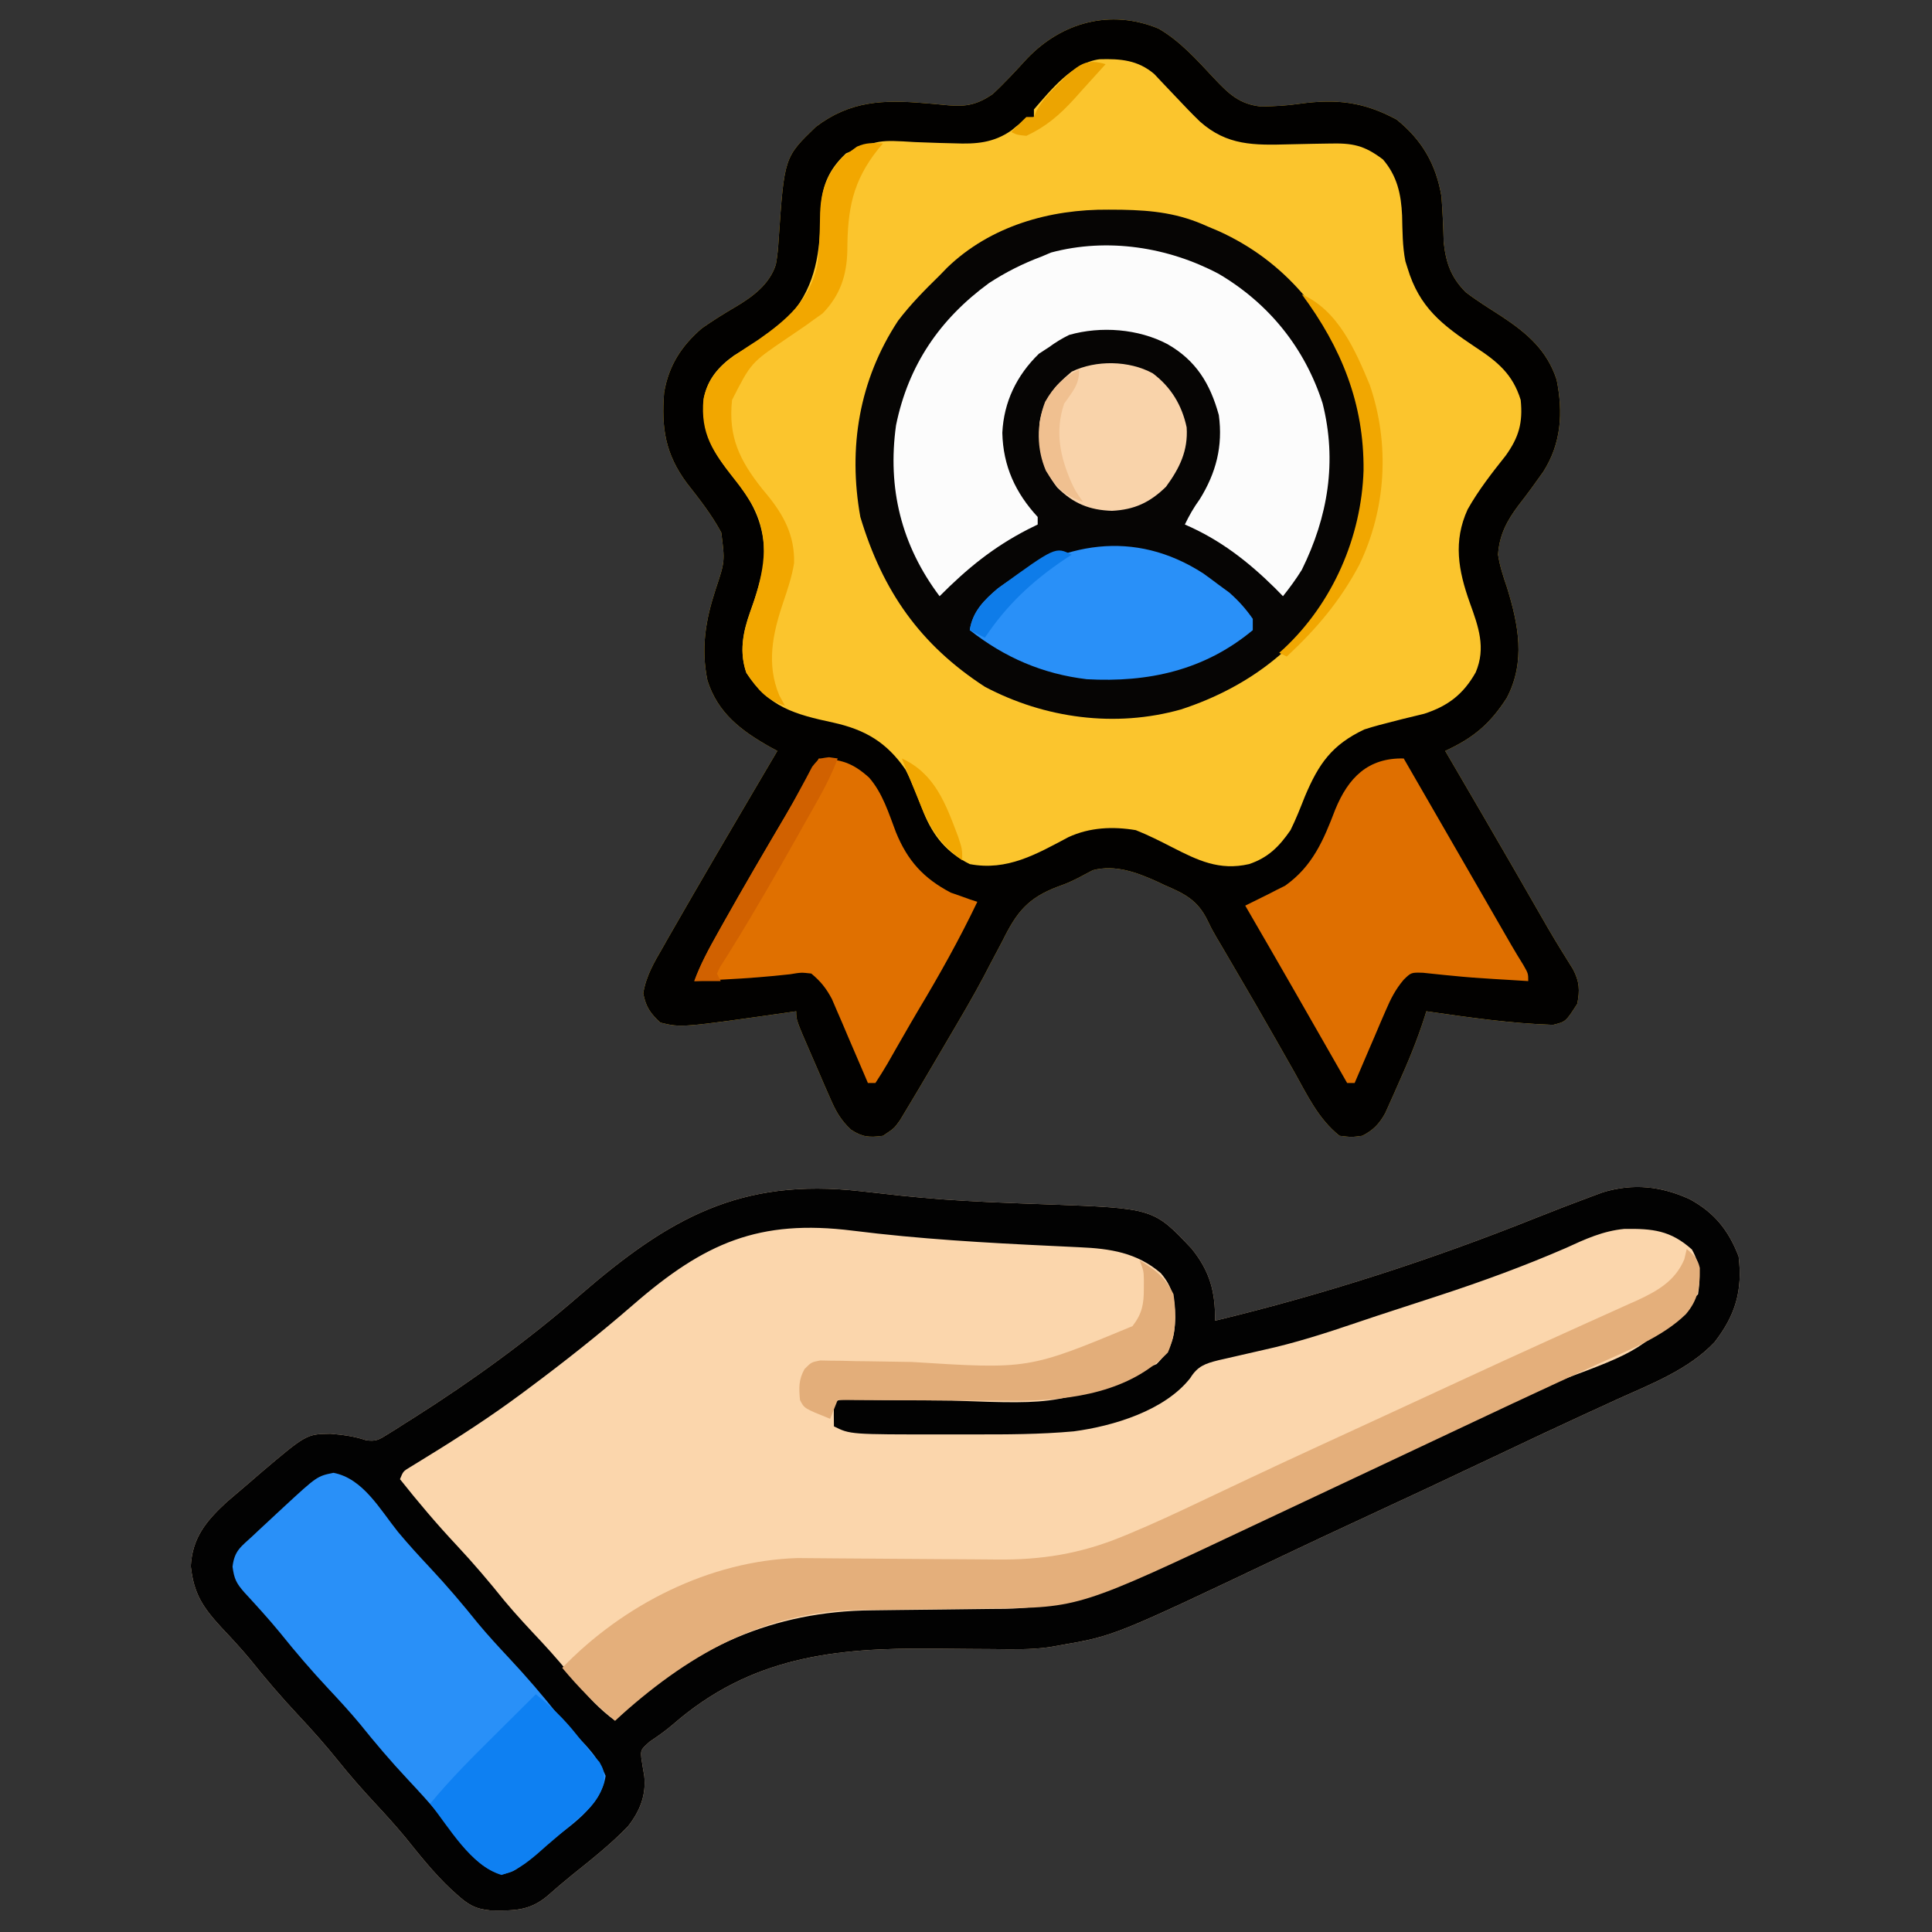 <?xml version="1.0" encoding="UTF-8"?>
<svg version="1.1" xmlns="http://www.w3.org/2000/svg" width="512" height="512">
<rect width="100%" height="100%" fill="#333333" stroke="none"/>
<path d="M0 0 C5.739 3.299 10.246 8.384 14.736 13.18 C18.581 17.256 21.421 20.064 27.211 20.668 C30.665 20.599 33.95 20.445 37.375 19.938 C47.223 18.579 54.427 19.428 63.125 24.125 C69.851 29.535 73.542 35.944 75 44.438 C75.302 48.503 75.498 52.53 75.594 56.605 C76.167 62.01 77.51 65.948 81.438 69.875 C84.496 72.213 87.768 74.226 91 76.312 C97.683 80.735 102.995 85.265 105.527 93.074 C107.269 101.782 106.775 109.889 102 117.438 C99.904 120.408 97.774 123.354 95.53 126.215 C92.409 130.324 90.318 134.205 90 139.438 C90.462 142.458 91.384 145.241 92.375 148.125 C95.418 158.005 97.353 167.777 92.324 177.375 C87.861 184.326 83.443 188.009 76 191.438 C76.346 192.028 76.691 192.619 77.047 193.228 C82.738 202.963 88.428 212.699 94.059 222.469 C94.39 223.043 94.721 223.618 95.062 224.21 C96.659 226.982 98.254 229.755 99.848 232.529 C100.434 233.548 101.021 234.567 101.625 235.617 C102.187 236.594 102.748 237.57 103.327 238.576 C105.442 242.194 107.644 245.755 109.873 249.304 C111.586 252.546 111.699 254.873 111 258.438 C107.95 263.205 107.95 263.205 104.574 264.031 C93.294 263.665 82.162 262.051 71 260.438 C70.836 260.967 70.671 261.496 70.502 262.042 C68.543 268.15 66.139 273.969 63.5 279.812 C63.109 280.701 62.719 281.589 62.316 282.504 C61.742 283.782 61.742 283.782 61.156 285.086 C60.814 285.851 60.472 286.616 60.119 287.404 C58.548 290.26 56.914 291.981 54 293.438 C51.188 293.812 51.188 293.812 48 293.438 C42.427 289.047 39.478 282.721 36.062 276.625 C35.073 274.883 34.083 273.141 33.092 271.4 C32.413 270.206 31.736 269.012 31.059 267.818 C27.533 261.596 23.926 255.421 20.312 249.25 C19.183 247.319 18.054 245.388 16.926 243.457 C16.155 242.156 16.155 242.156 15.369 240.829 C14 238.438 14 238.438 13.01 236.366 C10.408 231.008 6.987 229.312 1.75 227.062 C1.024 226.721 0.299 226.379 -0.449 226.027 C-5.824 223.603 -11.438 221.531 -17.363 223.039 C-18.724 223.753 -20.083 224.47 -21.441 225.189 C-24 226.438 -24 226.438 -26.642 227.401 C-34.656 230.427 -37.6 234.208 -41.312 241.75 C-42.404 243.818 -43.498 245.884 -44.594 247.949 C-45.425 249.549 -45.425 249.549 -46.273 251.181 C-49.129 256.567 -52.221 261.81 -55.312 267.062 C-55.901 268.067 -56.49 269.072 -57.096 270.107 C-58.726 272.887 -60.362 275.663 -62 278.438 C-62.443 279.19 -62.886 279.942 -63.343 280.717 C-64.449 282.587 -65.565 284.452 -66.688 286.312 C-67.269 287.279 -67.85 288.246 -68.449 289.242 C-70 291.438 -70 291.438 -73 293.438 C-76.644 293.913 -78.396 293.832 -81.501 291.803 C-84.355 289.101 -85.552 286.806 -87.113 283.211 C-87.639 282.015 -88.164 280.818 -88.705 279.586 C-88.969 278.967 -89.232 278.348 -89.504 277.71 C-90.315 275.806 -91.145 273.91 -91.979 272.016 C-96 262.764 -96 262.764 -96 260.438 C-96.943 260.574 -96.943 260.574 -97.905 260.713 C-126.476 264.79 -126.476 264.79 -132 263.438 C-134.688 260.952 -135.835 259.28 -136.539 255.68 C-135.77 251.057 -133.71 247.586 -131.375 243.562 C-130.887 242.7 -130.399 241.837 -129.897 240.948 C-128.28 238.102 -126.642 235.269 -125 232.438 C-124.428 231.447 -123.856 230.456 -123.266 229.435 C-119.209 222.417 -115.111 215.424 -111 208.438 C-109.962 206.671 -108.924 204.904 -107.887 203.137 C-105.594 199.235 -103.299 195.335 -101 191.438 C-101.652 191.086 -102.305 190.734 -102.977 190.371 C-110.604 186.062 -116.784 181.401 -119.523 172.77 C-121.272 164.213 -120.028 156.838 -117.375 148.688 C-114.873 141.214 -114.873 141.214 -115.863 133.551 C-118.407 128.822 -121.694 124.649 -125 120.438 C-130.687 112.733 -131.757 105.897 -131 96.438 C-129.774 89.316 -126.442 84.133 -121 79.438 C-118.103 77.413 -115.117 75.536 -112.063 73.758 C-107.505 71.044 -103.09 67.822 -101.389 62.541 C-100.972 60.284 -100.775 58.096 -100.641 55.805 C-99.148 34.103 -99.148 34.103 -90.812 26.062 C-81.718 19.149 -72.914 18.84 -61.957 19.781 C-61.251 19.837 -60.546 19.893 -59.819 19.95 C-58.43 20.064 -57.043 20.195 -55.658 20.344 C-50.827 20.757 -48.024 20.12 -44 17.438 C-40.763 14.455 -37.803 11.216 -34.83 7.975 C-25.661 -1.632 -12.78 -5.249 0 0 Z " fill="#FBC52D" transform="translate(307,7.562)"/>
<path d="M0 0 C2.305 0.255 4.609 0.509 6.914 0.762 C8.117 0.895 9.32 1.029 10.559 1.167 C18.206 1.968 25.83 2.516 33.512 2.859 C34.418 2.9 35.324 2.94 36.258 2.982 C40.747 3.177 45.236 3.351 49.726 3.502 C77.69 4.538 77.69 4.538 87.789 15.246 C92.599 21.212 94.084 26.688 93.977 34.324 C123.025 27.323 151.435 18.122 179.164 7.016 C183.911 5.125 188.668 3.281 193.461 1.512 C195.112 0.901 195.112 0.901 196.796 0.277 C204.827 -2.129 212.225 -1.338 219.789 2.129 C226.324 5.7 230.035 10.307 232.727 17.262 C233.819 26.274 231.941 32.803 226.352 40.012 C219.512 47.278 209.531 51.091 200.602 55.137 C198.114 56.277 195.627 57.419 193.141 58.562 C192.488 58.862 191.836 59.161 191.164 59.469 C183.843 62.833 176.563 66.282 169.282 69.732 C156.714 75.686 144.13 81.6 131.505 87.433 C125.141 90.377 118.793 93.354 112.461 96.367 C67.271 117.857 67.271 117.857 52.977 120.324 C51.496 120.584 51.496 120.584 49.986 120.85 C45.093 121.539 40.216 121.41 35.285 121.352 C33.184 121.339 31.083 121.327 28.982 121.314 C25.707 121.29 22.431 121.262 19.156 121.228 C-6.906 120.978 -29.106 123.421 -49.629 141.27 C-51.618 142.976 -53.602 144.376 -55.773 145.824 C-58.237 148.01 -58.237 148.01 -58.051 150.309 C-57.819 151.852 -57.564 153.393 -57.289 154.93 C-56.721 160.05 -58.474 164.358 -61.621 168.352 C-66.161 173.059 -71.306 177.122 -76.402 181.207 C-78.66 183.031 -80.849 184.903 -83.023 186.824 C-87.85 190.846 -92.02 190.671 -98.086 190.598 C-102.114 190.223 -104.038 189.032 -107.023 186.324 C-107.549 185.85 -108.075 185.375 -108.617 184.887 C-113.036 180.709 -116.766 176.011 -120.57 171.281 C-123.128 168.198 -125.794 165.255 -128.523 162.324 C-131.975 158.616 -135.289 154.839 -138.461 150.887 C-141.827 146.702 -145.355 142.741 -149.023 138.824 C-153.497 134.047 -157.702 129.135 -161.789 124.02 C-164.217 121.091 -166.789 118.342 -169.398 115.574 C-174.308 110.2 -176.644 106.736 -177.461 99.387 C-177.055 91.833 -173.387 87.402 -167.961 82.387 C-165.994 80.685 -164.015 78.997 -162.023 77.324 C-161.072 76.501 -160.121 75.677 -159.141 74.828 C-146.832 64.388 -146.832 64.388 -140.449 64.281 C-137.235 64.558 -134.178 64.932 -131.115 65.973 C-128.425 66.425 -127.545 65.837 -125.258 64.402 C-124.182 63.738 -124.182 63.738 -123.085 63.061 C-122.322 62.57 -121.559 62.08 -120.773 61.574 C-119.579 60.823 -119.579 60.823 -118.36 60.057 C-102.809 50.199 -88.115 39.521 -74.211 27.449 C-50.71 7.138 -31.813 -3.575 0 0 Z " fill="#FBD6AC" transform="translate(228.023,315.676)"/>
<path d="M0 0 C5.739 3.299 10.246 8.384 14.736 13.18 C18.581 17.256 21.421 20.064 27.211 20.668 C30.665 20.599 33.95 20.445 37.375 19.938 C47.223 18.579 54.427 19.428 63.125 24.125 C69.851 29.535 73.542 35.944 75 44.438 C75.302 48.503 75.498 52.53 75.594 56.605 C76.167 62.01 77.51 65.948 81.438 69.875 C84.496 72.213 87.768 74.226 91 76.312 C97.683 80.735 102.995 85.265 105.527 93.074 C107.269 101.782 106.775 109.889 102 117.438 C99.904 120.408 97.774 123.354 95.53 126.215 C92.409 130.324 90.318 134.205 90 139.438 C90.462 142.458 91.384 145.241 92.375 148.125 C95.418 158.005 97.353 167.777 92.324 177.375 C87.861 184.326 83.443 188.009 76 191.438 C76.346 192.028 76.691 192.619 77.047 193.228 C82.738 202.963 88.428 212.699 94.059 222.469 C94.39 223.043 94.721 223.618 95.062 224.21 C96.659 226.982 98.254 229.755 99.848 232.529 C100.434 233.548 101.021 234.567 101.625 235.617 C102.187 236.594 102.748 237.57 103.327 238.576 C105.442 242.194 107.644 245.755 109.873 249.304 C111.586 252.546 111.699 254.873 111 258.438 C107.95 263.205 107.95 263.205 104.574 264.031 C93.294 263.665 82.162 262.051 71 260.438 C70.836 260.967 70.671 261.496 70.502 262.042 C68.543 268.15 66.139 273.969 63.5 279.812 C63.109 280.701 62.719 281.589 62.316 282.504 C61.742 283.782 61.742 283.782 61.156 285.086 C60.814 285.851 60.472 286.616 60.119 287.404 C58.548 290.26 56.914 291.981 54 293.438 C51.188 293.812 51.188 293.812 48 293.438 C42.427 289.047 39.478 282.721 36.062 276.625 C35.073 274.883 34.083 273.141 33.092 271.4 C32.413 270.206 31.736 269.012 31.059 267.818 C27.533 261.596 23.926 255.421 20.312 249.25 C19.183 247.319 18.054 245.388 16.926 243.457 C16.155 242.156 16.155 242.156 15.369 240.829 C14 238.438 14 238.438 13.01 236.366 C10.408 231.008 6.987 229.312 1.75 227.062 C1.024 226.721 0.299 226.379 -0.449 226.027 C-5.824 223.603 -11.438 221.531 -17.363 223.039 C-18.724 223.753 -20.083 224.47 -21.441 225.189 C-24 226.438 -24 226.438 -26.642 227.401 C-34.656 230.427 -37.6 234.208 -41.312 241.75 C-42.404 243.818 -43.498 245.884 -44.594 247.949 C-45.425 249.549 -45.425 249.549 -46.273 251.181 C-49.129 256.567 -52.221 261.81 -55.312 267.062 C-55.901 268.067 -56.49 269.072 -57.096 270.107 C-58.726 272.887 -60.362 275.663 -62 278.438 C-62.443 279.19 -62.886 279.942 -63.343 280.717 C-64.449 282.587 -65.565 284.452 -66.688 286.312 C-67.269 287.279 -67.85 288.246 -68.449 289.242 C-70 291.438 -70 291.438 -73 293.438 C-76.644 293.913 -78.396 293.832 -81.501 291.803 C-84.355 289.101 -85.552 286.806 -87.113 283.211 C-87.639 282.015 -88.164 280.818 -88.705 279.586 C-88.969 278.967 -89.232 278.348 -89.504 277.71 C-90.315 275.806 -91.145 273.91 -91.979 272.016 C-96 262.764 -96 262.764 -96 260.438 C-96.943 260.574 -96.943 260.574 -97.905 260.713 C-126.476 264.79 -126.476 264.79 -132 263.438 C-134.688 260.952 -135.835 259.28 -136.539 255.68 C-135.77 251.057 -133.71 247.586 -131.375 243.562 C-130.887 242.7 -130.399 241.837 -129.897 240.948 C-128.28 238.102 -126.642 235.269 -125 232.438 C-124.428 231.447 -123.856 230.456 -123.266 229.435 C-119.209 222.417 -115.111 215.424 -111 208.438 C-109.962 206.671 -108.924 204.904 -107.887 203.137 C-105.594 199.235 -103.299 195.335 -101 191.438 C-101.652 191.086 -102.305 190.734 -102.977 190.371 C-110.604 186.062 -116.784 181.401 -119.523 172.77 C-121.272 164.213 -120.028 156.838 -117.375 148.688 C-114.873 141.214 -114.873 141.214 -115.863 133.551 C-118.407 128.822 -121.694 124.649 -125 120.438 C-130.687 112.733 -131.757 105.897 -131 96.438 C-129.774 89.316 -126.442 84.133 -121 79.438 C-118.103 77.413 -115.117 75.536 -112.063 73.758 C-107.505 71.044 -103.09 67.822 -101.389 62.541 C-100.972 60.284 -100.775 58.096 -100.641 55.805 C-99.148 34.103 -99.148 34.103 -90.812 26.062 C-81.718 19.149 -72.914 18.84 -61.957 19.781 C-61.251 19.837 -60.546 19.893 -59.819 19.95 C-58.43 20.064 -57.043 20.195 -55.658 20.344 C-50.827 20.757 -48.024 20.12 -44 17.438 C-40.763 14.455 -37.803 11.216 -34.83 7.975 C-25.661 -1.632 -12.78 -5.249 0 0 Z M-33 21.438 C-33 22.098 -33 22.758 -33 23.438 C-33.578 23.706 -34.155 23.974 -34.75 24.25 C-37.023 25.359 -37.023 25.359 -38.875 26.938 C-43.677 30.327 -48.349 30.651 -54.086 30.422 C-55.443 30.387 -56.799 30.353 -58.156 30.32 C-60.266 30.259 -62.373 30.188 -64.481 30.095 C-74.104 29.505 -74.104 29.505 -82.789 33.078 C-87.657 37.631 -89.279 42.096 -89.521 48.617 C-89.542 49.704 -89.542 49.704 -89.562 50.812 C-89.806 60.829 -91.398 69.485 -98.496 77.027 C-102.733 80.858 -107.542 83.735 -112.449 86.629 C-116.531 89.523 -119.569 92.992 -120.449 97.984 C-121.217 108.3 -117.293 113.184 -111.218 120.852 C-106.366 127.167 -104.183 133.115 -104.492 141.086 C-105.205 145.788 -106.587 150.193 -108.22 154.655 C-110.148 160.059 -111.121 165.187 -109.188 170.793 C-103.329 179.831 -96.304 181.768 -86.229 183.923 C-77.727 185.809 -72.02 189.126 -67 196.438 C-65.159 200.123 -63.692 203.962 -62.215 207.805 C-59.641 214.046 -56.124 218.375 -50 221.438 C-40.077 223.314 -32.322 218.79 -23.84 214.285 C-18.19 211.682 -12.059 211.415 -6 212.438 C-2.711 213.742 0.416 215.324 3.562 216.938 C10.439 220.454 16.114 223.234 24 221.438 C29.073 219.746 32.017 216.772 35 212.438 C36.445 209.526 37.617 206.521 38.812 203.5 C42.454 194.863 45.927 189.84 54.562 185.75 C57.226 184.882 59.913 184.206 62.629 183.516 C63.285 183.348 63.941 183.18 64.617 183.007 C66.545 182.52 68.48 182.058 70.414 181.598 C76.786 179.536 80.828 176.379 84.078 170.617 C86.846 164.073 84.804 158.528 82.5 152.125 C79.461 143.611 78.071 135.911 81.938 127.438 C84.802 122.342 88.384 117.766 92.012 113.199 C95.521 108.324 96.611 104.444 96 98.438 C93.903 91.588 89.823 88.25 84 84.438 C75.145 78.52 69.142 73.926 66 63.438 C65.817 62.859 65.634 62.28 65.445 61.684 C64.655 57.7 64.677 53.599 64.57 49.545 C64.316 43.939 63.277 39.082 59.5 34.695 C54.465 30.893 51.433 30.325 45.207 30.48 C43.841 30.503 42.474 30.524 41.107 30.545 C38.966 30.582 36.825 30.625 34.683 30.684 C25.335 30.932 18.2 31.069 10.982 24.64 C8.861 22.585 6.829 20.47 4.812 18.312 C3.451 16.866 2.083 15.425 0.707 13.992 C0.114 13.358 -0.479 12.723 -1.091 12.07 C-5.448 8.344 -10.066 7.982 -15.586 8.137 C-22.705 9.024 -28.495 16.252 -33 21.438 Z " fill="#020100" transform="translate(307,7.562)"/>
<path d="M0 0 C2.305 0.255 4.609 0.509 6.914 0.762 C8.117 0.895 9.32 1.029 10.559 1.167 C18.206 1.968 25.83 2.516 33.512 2.859 C34.418 2.9 35.324 2.94 36.258 2.982 C40.747 3.177 45.236 3.351 49.726 3.502 C77.69 4.538 77.69 4.538 87.789 15.246 C92.599 21.212 94.084 26.688 93.977 34.324 C123.025 27.323 151.435 18.122 179.164 7.016 C183.911 5.125 188.668 3.281 193.461 1.512 C195.112 0.901 195.112 0.901 196.796 0.277 C204.827 -2.129 212.225 -1.338 219.789 2.129 C226.324 5.7 230.035 10.307 232.727 17.262 C233.819 26.274 231.941 32.803 226.352 40.012 C219.512 47.278 209.531 51.091 200.602 55.137 C198.114 56.277 195.627 57.419 193.141 58.562 C192.488 58.862 191.836 59.161 191.164 59.469 C183.843 62.833 176.563 66.282 169.282 69.732 C156.714 75.686 144.13 81.6 131.505 87.433 C125.141 90.377 118.793 93.354 112.461 96.367 C67.271 117.857 67.271 117.857 52.977 120.324 C51.496 120.584 51.496 120.584 49.986 120.85 C45.093 121.539 40.216 121.41 35.285 121.352 C33.184 121.339 31.083 121.327 28.982 121.314 C25.707 121.29 22.431 121.262 19.156 121.228 C-6.906 120.978 -29.106 123.421 -49.629 141.27 C-51.618 142.976 -53.602 144.376 -55.773 145.824 C-58.237 148.01 -58.237 148.01 -58.051 150.309 C-57.819 151.852 -57.564 153.393 -57.289 154.93 C-56.721 160.05 -58.474 164.358 -61.621 168.352 C-66.161 173.059 -71.306 177.122 -76.402 181.207 C-78.66 183.031 -80.849 184.903 -83.023 186.824 C-87.85 190.846 -92.02 190.671 -98.086 190.598 C-102.114 190.223 -104.038 189.032 -107.023 186.324 C-107.549 185.85 -108.075 185.375 -108.617 184.887 C-113.036 180.709 -116.766 176.011 -120.57 171.281 C-123.128 168.198 -125.794 165.255 -128.523 162.324 C-131.975 158.616 -135.289 154.839 -138.461 150.887 C-141.827 146.702 -145.355 142.741 -149.023 138.824 C-153.497 134.047 -157.702 129.135 -161.789 124.02 C-164.217 121.091 -166.789 118.342 -169.398 115.574 C-174.308 110.2 -176.644 106.736 -177.461 99.387 C-177.055 91.833 -173.387 87.402 -167.961 82.387 C-165.994 80.685 -164.015 78.997 -162.023 77.324 C-161.072 76.501 -160.121 75.677 -159.141 74.828 C-146.832 64.388 -146.832 64.388 -140.449 64.281 C-137.235 64.558 -134.178 64.932 -131.115 65.973 C-128.425 66.425 -127.545 65.837 -125.258 64.402 C-124.182 63.738 -124.182 63.738 -123.085 63.061 C-122.322 62.57 -121.559 62.08 -120.773 61.574 C-119.579 60.823 -119.579 60.823 -118.36 60.057 C-102.809 50.199 -88.115 39.521 -74.211 27.449 C-50.71 7.138 -31.813 -3.575 0 0 Z M-60.16 30.043 C-69.171 37.859 -78.45 45.208 -88.023 52.324 C-88.92 52.993 -88.92 52.993 -89.835 53.675 C-97.925 59.677 -106.304 65.127 -114.892 70.391 C-115.674 70.874 -116.456 71.358 -117.262 71.855 C-117.963 72.284 -118.665 72.713 -119.388 73.154 C-121.177 74.241 -121.177 74.241 -122.023 76.324 C-117.226 82.369 -112.297 88.195 -107.023 93.824 C-102.585 98.563 -98.432 103.445 -94.367 108.512 C-91.211 112.299 -87.851 115.877 -84.478 119.471 C-81.206 122.978 -78.141 126.576 -75.148 130.324 C-72.045 134.197 -69.002 137.366 -65.023 140.324 C-64.476 139.791 -63.928 139.257 -63.363 138.707 C-44.37 120.856 -23.055 111.304 3.031 111.078 C5.611 111.045 8.19 111.012 10.77 110.979 C14.814 110.93 18.858 110.886 22.902 110.847 C26.82 110.809 30.738 110.756 34.656 110.703 C35.857 110.695 37.057 110.686 38.293 110.678 C59.921 110.361 78.905 100.25 98.045 91.141 C102.46 89.04 106.883 86.96 111.316 84.898 C111.916 84.62 112.515 84.341 113.132 84.054 C114.346 83.49 115.559 82.926 116.772 82.362 C129.34 76.518 141.873 70.602 154.401 64.673 C164.654 59.822 174.929 55.019 185.227 50.262 C206.636 42.295 206.636 42.295 221.977 27.324 C222.651 22.812 222.621 19.464 220.352 15.449 C214.656 10.354 209.924 9.91 202.489 9.991 C196.774 10.533 192.085 12.696 186.914 15.074 C175.909 19.848 164.812 23.907 153.414 27.637 C152.677 27.879 151.939 28.121 151.179 28.37 C148.292 29.316 145.403 30.26 142.512 31.195 C138.758 32.41 135.012 33.646 131.277 34.917 C123.177 37.669 115.157 40.244 106.789 42.074 C103.516 42.814 100.244 43.561 96.977 44.324 C96.291 44.48 95.606 44.636 94.9 44.796 C91.347 45.685 89.363 46.369 87.414 49.512 C80.671 58.147 66.974 62.264 56.53 63.648 C47.568 64.458 38.63 64.476 29.641 64.455 C26.982 64.449 24.323 64.455 21.664 64.461 C-2.728 64.472 -2.728 64.472 -7.023 62.324 C-7.066 60.325 -7.064 58.324 -7.023 56.324 C-6.023 55.324 -6.023 55.324 -3.923 55.224 C-2.996 55.235 -2.07 55.247 -1.115 55.258 C-0.066 55.268 0.984 55.278 2.065 55.288 C3.213 55.302 4.36 55.317 5.543 55.332 C7.973 55.35 10.404 55.366 12.834 55.383 C16.665 55.414 20.495 55.449 24.326 55.496 C52.796 56.539 52.796 56.539 78.477 45.824 C82.398 41.903 83.293 39.039 83.414 33.512 C83.313 28.64 82.799 25.453 79.605 21.723 C73.256 16.272 66.18 15.213 58.082 14.859 C56.481 14.782 54.881 14.705 53.28 14.627 C52.444 14.588 51.609 14.549 50.748 14.509 C33.122 13.677 15.537 12.672 -1.979 10.471 C-26.905 7.344 -41.338 13.706 -60.16 30.043 Z " fill="#020202" transform="translate(228.023,315.676)"/>
<path d="M0 0 C1.151 0.008 2.303 0.015 3.489 0.023 C11.763 0.184 18.598 0.957 26.188 4.438 C27.193 4.862 28.198 5.286 29.234 5.723 C46.909 13.775 57.979 27.83 65.188 45.438 C71.14 62.359 69.271 81.245 61.604 97.282 C52.575 114.847 37.789 126.344 19.188 132.438 C1.776 137.358 -16.981 134.826 -32.812 126.438 C-50.006 115.273 -59.919 101.057 -65.812 81.438 C-69.103 63.119 -66.157 45.173 -55.812 29.438 C-52.508 25.083 -48.717 21.251 -44.812 17.438 C-43.826 16.42 -43.826 16.42 -42.82 15.383 C-31.336 4.293 -15.546 -0.143 0 0 Z " fill="#060504" transform="translate(293.812,55.562)"/>
<path d="M0 0 C13.282 7.827 22.792 19.585 27.531 34.301 C31.407 49.699 28.964 64.383 22.031 78.426 C20.486 80.915 18.859 83.128 17.031 85.426 C16.313 84.694 15.595 83.961 14.855 83.207 C7.683 76.143 0.301 70.427 -8.969 66.426 C-7.799 63.987 -6.625 61.949 -5.031 59.738 C-0.696 52.775 1.16 45.616 0.031 37.426 C-2.251 29.118 -5.991 22.951 -13.594 18.613 C-21.278 14.561 -31.19 13.786 -39.625 16.18 C-41.558 17.128 -43.236 18.153 -44.969 19.426 C-45.856 20.003 -46.742 20.581 -47.656 21.176 C-53.527 26.888 -56.944 33.921 -57.344 42.113 C-57.144 50.936 -53.868 58.035 -47.969 64.426 C-47.969 65.086 -47.969 65.746 -47.969 66.426 C-48.803 66.838 -49.637 67.251 -50.496 67.676 C-59.729 72.414 -66.639 78.064 -73.969 85.426 C-84.115 71.932 -87.834 56.812 -85.508 40.117 C-82.255 24.177 -73.902 11.965 -60.844 2.426 C-56.438 -0.448 -51.893 -2.732 -46.969 -4.574 C-46.128 -4.93 -45.288 -5.286 -44.422 -5.652 C-29.481 -9.641 -13.41 -7.111 0 0 Z " fill="#FCFCFC" transform="translate(322.969,72.574)"/>
<path d="M0 0 C7.854 1.49 12.343 9.741 17.105 15.664 C19.841 18.947 22.704 22.071 25.625 25.188 C30.064 29.926 34.216 34.809 38.281 39.875 C40.957 43.086 43.769 46.138 46.625 49.188 C51.118 53.985 55.353 58.914 59.449 64.059 C61.727 66.811 64.155 69.358 66.625 71.938 C69.201 74.812 70.633 76.706 72.125 80.312 C70.902 88.57 62.363 93.769 56.203 98.633 C54.146 100.272 52.234 101.96 50.312 103.75 C47.625 105.688 47.625 105.688 44.688 106.438 C37.312 104.631 32.678 96.349 28.145 90.711 C25.409 87.428 22.546 84.304 19.625 81.188 C15.186 76.449 11.034 71.566 6.969 66.5 C4.293 63.289 1.481 60.237 -1.375 57.188 C-5.864 52.394 -10.088 47.462 -14.199 42.336 C-17.214 38.667 -20.408 35.175 -23.625 31.684 C-25.763 29.245 -26.319 28.109 -26.75 24.875 C-26.244 20.575 -24.523 19.614 -21.375 16.688 C-20.608 15.964 -20.608 15.964 -19.826 15.227 C-18.185 13.683 -16.531 12.153 -14.875 10.625 C-14.319 10.109 -13.764 9.592 -13.191 9.061 C-4.337 0.884 -4.337 0.884 0 0 Z " fill="#2990F8" transform="translate(88.375,390.312)"/>
<path d="M0 0 C1.908 1.604 2.896 2.553 3.469 5.016 C3.538 9.952 3.034 13.455 -0.234 17.278 C-6.558 23.446 -15.711 26.901 -23.628 30.519 C-26.249 31.717 -28.863 32.928 -31.478 34.137 C-32.866 34.779 -34.254 35.42 -35.643 36.06 C-42.656 39.296 -49.645 42.582 -56.631 45.876 C-58.763 46.881 -60.895 47.885 -63.028 48.889 C-68.807 51.611 -74.586 54.333 -80.364 57.057 C-88.214 60.757 -96.064 64.454 -103.919 68.143 C-107.243 69.704 -110.566 71.266 -113.887 72.834 C-160.932 95.045 -160.932 95.045 -183.984 95.246 C-186.555 95.279 -189.125 95.312 -191.695 95.346 C-195.722 95.394 -199.748 95.438 -203.774 95.477 C-207.678 95.517 -211.581 95.568 -215.484 95.621 C-216.674 95.63 -217.864 95.638 -219.09 95.647 C-244.998 96.026 -265.219 107.821 -284 125 C-289.234 120.727 -293.671 116.184 -298 111 C-281.942 94.332 -258.957 82.584 -235.581 81.9 C-233.794 81.917 -233.794 81.917 -231.97 81.934 C-230.973 81.941 -230.973 81.941 -229.956 81.948 C-228.525 81.959 -227.094 81.971 -225.663 81.986 C-223.387 82.008 -221.11 82.022 -218.834 82.034 C-212.365 82.067 -205.896 82.109 -199.428 82.171 C-195.458 82.209 -191.489 82.232 -187.519 82.246 C-186.019 82.254 -184.519 82.267 -183.019 82.287 C-171.115 82.438 -160.732 80.785 -149.707 76.258 C-149.084 76.002 -148.461 75.747 -147.819 75.483 C-141.35 72.794 -135.008 69.835 -128.684 66.825 C-125.896 65.499 -123.104 64.182 -120.312 62.865 C-118.89 62.194 -117.467 61.522 -116.045 60.85 C-109.859 57.928 -103.653 55.048 -97.438 52.188 C-96.415 51.716 -95.392 51.245 -94.338 50.76 C-92.132 49.744 -89.927 48.729 -87.721 47.714 C-83.484 45.763 -79.25 43.807 -75.016 41.852 C-74.222 41.485 -73.428 41.118 -72.609 40.741 C-68.479 38.833 -64.348 36.924 -60.219 35.014 C-52.524 31.456 -44.824 27.912 -37.099 24.423 C-33.691 22.884 -30.287 21.339 -26.882 19.794 C-25.268 19.063 -23.653 18.337 -22.036 17.613 C-19.789 16.609 -17.549 15.593 -15.309 14.574 C-14.654 14.285 -14 13.996 -13.325 13.699 C-7.812 11.17 -3.016 8.448 -0.625 2.688 C-0.316 1.357 -0.316 1.357 0 0 Z " fill="#E4AF7B" transform="translate(447,331)"/>
<path d="M0 0 C5.888 0.207 8.954 1.139 13.321 5.074 C16.931 9.214 18.509 14.499 20.439 19.568 C23.521 27.105 27.728 31.757 34.969 35.559 C36.222 35.994 36.222 35.994 37.5 36.438 C38.356 36.746 39.212 37.054 40.094 37.371 C40.723 37.579 41.352 37.786 42 38 C37.261 47.901 31.975 57.342 26.333 66.752 C24.936 69.109 23.568 71.481 22.207 73.859 C21.527 75.04 21.527 75.04 20.833 76.245 C19.958 77.767 19.088 79.291 18.223 80.82 C17.204 82.58 16.109 84.295 15 86 C14.34 86 13.68 86 13 86 C12.688 85.264 12.375 84.527 12.054 83.769 C10.629 80.425 9.19 77.087 7.75 73.75 C7.259 72.591 6.768 71.432 6.262 70.238 C5.778 69.123 5.295 68.008 4.797 66.859 C4.357 65.833 3.917 64.807 3.464 63.749 C1.947 60.9 0.48 59.055 -2 57 C-4.677 56.696 -4.677 56.696 -7.625 57.188 C-13.359 57.828 -19.053 58.269 -24.812 58.562 C-26.382 58.647 -27.951 58.732 -29.52 58.816 C-30.668 58.877 -31.817 58.938 -33 59 C-31.346 54.469 -29.103 50.381 -26.75 46.188 C-26.32 45.418 -25.891 44.648 -25.448 43.855 C-20.001 34.148 -14.362 24.551 -8.729 14.95 C-5.811 9.972 -2.906 4.986 0 0 Z " fill="#E07000" transform="translate(217,201)"/>
<path d="M0 0 C1.524 2.642 3.049 5.285 4.573 7.927 C5.911 10.246 7.249 12.565 8.587 14.884 C11.788 20.432 14.989 25.981 18.188 31.531 C19.216 33.315 20.245 35.099 21.273 36.883 C22.57 39.133 23.866 41.382 25.162 43.632 C25.753 44.657 26.344 45.682 26.953 46.738 C27.47 47.636 27.988 48.533 28.521 49.458 C29.548 51.224 30.607 52.972 31.69 54.704 C33 57 33 57 33 59 C31.357 58.899 29.714 58.797 28.071 58.694 C26.637 58.606 25.203 58.52 23.769 58.437 C20.082 58.218 16.412 57.955 12.738 57.57 C12.067 57.506 11.397 57.443 10.705 57.377 C8.839 57.196 6.974 56.995 5.109 56.793 C1.969 56.701 1.969 56.701 -0.02 58.647 C-2.231 61.274 -3.445 63.705 -4.797 66.859 C-5.28 67.974 -5.764 69.089 -6.262 70.238 C-6.753 71.397 -7.244 72.556 -7.75 73.75 C-8.257 74.924 -8.763 76.099 -9.285 77.309 C-10.532 80.202 -11.77 83.099 -13 86 C-13.66 86 -14.32 86 -15 86 C-15.427 85.251 -15.854 84.503 -16.294 83.731 C-24.817 68.794 -33.357 53.868 -42 39 C-39.955 37.975 -37.909 36.956 -35.852 35.957 C-35.117 35.579 -34.382 35.202 -33.625 34.812 C-32.895 34.448 -32.166 34.083 -31.414 33.707 C-24.172 28.586 -21.23 21.628 -18.166 13.584 C-14.676 5.049 -9.452 -0.205 0 0 Z " fill="#DF6F00" transform="translate(372,201)"/>
<path d="M0 0 C1.366 0.984 2.722 1.982 4.062 3 C4.991 3.681 5.919 4.361 6.875 5.062 C9.292 7.203 11.224 9.345 13.062 12 C13.062 12.99 13.062 13.98 13.062 15 C0.193 25.691 -14.65 28.899 -30.938 28 C-42.617 26.604 -52.677 22.267 -61.938 15 C-61.209 10.083 -58.152 7.027 -54.457 3.902 C-37.59 -8.34 -18.383 -11.912 0 0 Z " fill="#2990F8" transform="translate(318.938,152)"/>
<path d="M0 0 C4.079 3.243 7.422 6.465 10.688 10.562 C11.807 11.957 11.807 11.957 12.949 13.379 C13.626 14.244 14.303 15.109 15 16 C15.605 16.628 16.209 17.256 16.832 17.902 C18 20 18 20 18.094 23.344 C16.648 28.176 14.258 30.288 10.5 33.5 C9.866 34.061 9.232 34.622 8.578 35.2 C6.734 36.819 4.869 38.411 3 40 C2.103 40.79 1.206 41.58 0.281 42.395 C-2.828 45.009 -5.193 46.774 -9.125 47.875 C-17.289 45.39 -22.921 35.369 -28 29 C-22.614 22.446 -16.641 16.528 -10.625 10.562 C-9.592 9.535 -8.56 8.507 -7.527 7.479 C-5.021 4.983 -2.511 2.491 0 0 Z " fill="#0E80F2" transform="translate(142,449)"/>
<path d="M0 0 C4.813 3.62 7.74 8.449 8.977 14.328 C9.387 20.5 7.096 25.156 3.5 30.062 C-0.792 34.248 -4.854 36.131 -10.812 36.438 C-16.81 36.248 -21.058 34.478 -25.332 30.25 C-29.57 24.851 -30.364 19.935 -30.016 13.156 C-28.974 6.907 -26.281 3.546 -21.5 -0.438 C-15.061 -3.579 -6.266 -3.424 0 0 Z " fill="#F9D3AA" transform="translate(305.5,98.938)"/>
<path d="M0 0 C4.264 2.558 6.816 4.516 9 9 C9.81 14.425 9.702 19.392 7.5 24.438 C-2.641 34.832 -17.563 36.997 -31.525 37.227 C-33.783 37.227 -36.042 37.216 -38.301 37.195 C-40.104 37.191 -40.104 37.191 -41.944 37.187 C-45.734 37.176 -49.523 37.151 -53.312 37.125 C-55.903 37.115 -58.493 37.106 -61.084 37.098 C-67.389 37.076 -73.695 37.042 -80 37 C-80.99 39.475 -80.99 39.475 -82 42 C-88.875 39.25 -88.875 39.25 -90 37 C-90.28 33.775 -90.384 31.697 -88.805 28.83 C-87 27 -87 27 -84.659 26.539 C-83.737 26.557 -82.815 26.575 -81.865 26.594 C-80.815 26.603 -79.766 26.613 -78.685 26.624 C-77.548 26.654 -76.41 26.684 -75.238 26.715 C-73.47 26.734 -73.47 26.734 -71.667 26.754 C-67.881 26.796 -64.097 26.864 -60.312 26.938 C-29.429 28.884 -29.429 28.884 -1.875 17.438 C0.692 14.1 1.139 11.594 1.125 7.5 C1.128 6.727 1.13 5.953 1.133 5.156 C1.081 2.816 1.081 2.816 0 0 Z " fill="#E3AE7A" transform="translate(302,334)"/>
<path d="M0 0 C-0.398 0.473 -0.797 0.946 -1.207 1.434 C-8.091 10.025 -9.404 17.553 -9.447 28.353 C-9.593 34.973 -11.329 40.251 -16.008 45.066 C-16.706 45.56 -17.405 46.054 -18.125 46.562 C-18.906 47.13 -19.687 47.697 -20.492 48.281 C-22.202 49.453 -23.916 50.62 -25.633 51.781 C-34.973 58.134 -34.973 58.134 -40 68 C-41.054 77.784 -37.973 84.038 -32 91.562 C-31.561 92.093 -31.121 92.623 -30.668 93.169 C-26.252 98.58 -23.365 103.995 -23.562 111.227 C-24.141 114.892 -25.316 118.309 -26.5 121.812 C-29.241 129.965 -30.928 137.994 -27.5 146.25 C-27.005 147.157 -26.51 148.065 -26 149 C-31.236 147.4 -33.235 144.559 -36.25 140.188 C-38.397 133.925 -36.671 128.18 -34.5 122.25 C-31.635 113.68 -29.981 105.692 -33.875 97.125 C-35.539 94.111 -37.427 91.414 -39.559 88.723 C-44.989 81.807 -48.43 77.031 -47.578 67.773 C-45.862 59.539 -39.579 56.366 -33 52 C-25.664 46.867 -19.384 41.555 -17.438 32.336 C-17.108 29.825 -16.907 27.461 -16.824 24.941 C-16.8 24.225 -16.777 23.509 -16.752 22.771 C-16.709 21.303 -16.678 19.834 -16.658 18.365 C-16.417 12.133 -14.731 7.78 -10.254 3.223 C-9.696 2.84 -9.138 2.457 -8.562 2.062 C-8.007 1.662 -7.451 1.261 -6.879 0.848 C-4.496 -0.227 -2.584 -0.146 0 0 Z " fill="#F2A700" transform="translate(234,38)"/>
<path d="M0 0 C9.611 4.272 14.169 14.783 18 24 C23.357 39.654 22.38 56.821 15.207 71.73 C10.085 81.36 3.898 88.617 -4 96 C-4.66 95.67 -5.32 95.34 -6 95 C-5.576 94.622 -5.152 94.245 -4.715 93.855 C8.209 81.727 15.79 64.334 16.354 46.69 C16.522 28.938 10.47 14.118 0 0 Z " fill="#F1A701" transform="translate(345,78)"/>
<path d="M0 0 C0.755 0.109 1.51 0.218 2.288 0.33 C0.914 3.966 -0.716 7.3 -2.618 10.689 C-3.192 11.714 -3.766 12.74 -4.358 13.796 C-5.276 15.421 -5.276 15.421 -6.212 17.08 C-7.152 18.752 -7.152 18.752 -8.112 20.459 C-13.813 30.568 -19.566 40.658 -25.692 50.517 C-26.537 51.878 -26.537 51.878 -27.399 53.267 C-27.877 54.019 -28.356 54.77 -28.848 55.544 C-29.133 56.134 -29.418 56.723 -29.712 57.33 C-29.382 57.99 -29.052 58.65 -28.712 59.33 C-31.022 59.33 -33.332 59.33 -35.712 59.33 C-34.058 54.798 -31.815 50.711 -29.462 46.517 C-29.032 45.747 -28.602 44.978 -28.16 44.185 C-22.712 34.475 -17.104 24.854 -11.421 15.28 C-10.209 13.187 -9.041 11.069 -7.905 8.934 C-7.309 7.835 -6.712 6.736 -6.098 5.603 C-5.568 4.594 -5.038 3.585 -4.492 2.546 C-2.712 0.33 -2.712 0.33 0 0 Z " fill="#D16100" transform="translate(219.712,200.67)"/>
<path d="M0 0 C0 4.011 -1.761 5.743 -4 9 C-6.455 16.365 -5.09 22.903 -2.07 29.871 C-0.95 32.206 -0.95 32.206 1 35 C-4.024 33.331 -6.066 31.19 -8.82 26.766 C-11.316 20.915 -11.317 14.432 -9.039 8.496 C-6.728 4.5 -4.273 1.953 0 0 Z " fill="#F0C090" transform="translate(286,98)"/>
<path d="M0 0 C-0.629 0.412 -1.258 0.825 -1.906 1.25 C-10.498 7.047 -17.247 13.371 -23 22 C-24.32 21.34 -25.64 20.68 -27 20 C-26.271 15.083 -23.214 12.027 -19.52 8.902 C-4.295 -2.148 -4.295 -2.148 0 0 Z " fill="#0E7CE9" transform="translate(284,147)"/>
<path d="M0 0 C-2.173 2.43 -4.366 4.842 -6.562 7.25 C-7.476 8.273 -7.476 8.273 -8.408 9.316 C-12.284 13.541 -15.792 16.549 -21 19 C-23.438 18.75 -23.438 18.75 -25 18 C-23.71 16.624 -22.373 15.292 -21 14 C-20.34 14 -19.68 14 -19 14 C-18.76 13.435 -18.52 12.871 -18.273 12.289 C-16.734 9.521 -14.871 7.606 -12.625 5.375 C-11.469 4.211 -11.469 4.211 -10.289 3.023 C-6.571 -0.263 -4.794 -1.383 0 0 Z " fill="#ECA401" transform="translate(293,17)"/>
<path d="M0 0 C8.836 4.039 11.671 12.17 14.898 20.672 C16 24 16 24 16 27 C9.474 22.255 6.959 17.561 4.062 10.125 C3.665 9.15 3.267 8.176 2.857 7.172 C1.887 4.788 0.936 2.398 0 0 Z " fill="#F1A701" transform="translate(239,201)"/>
</svg>
